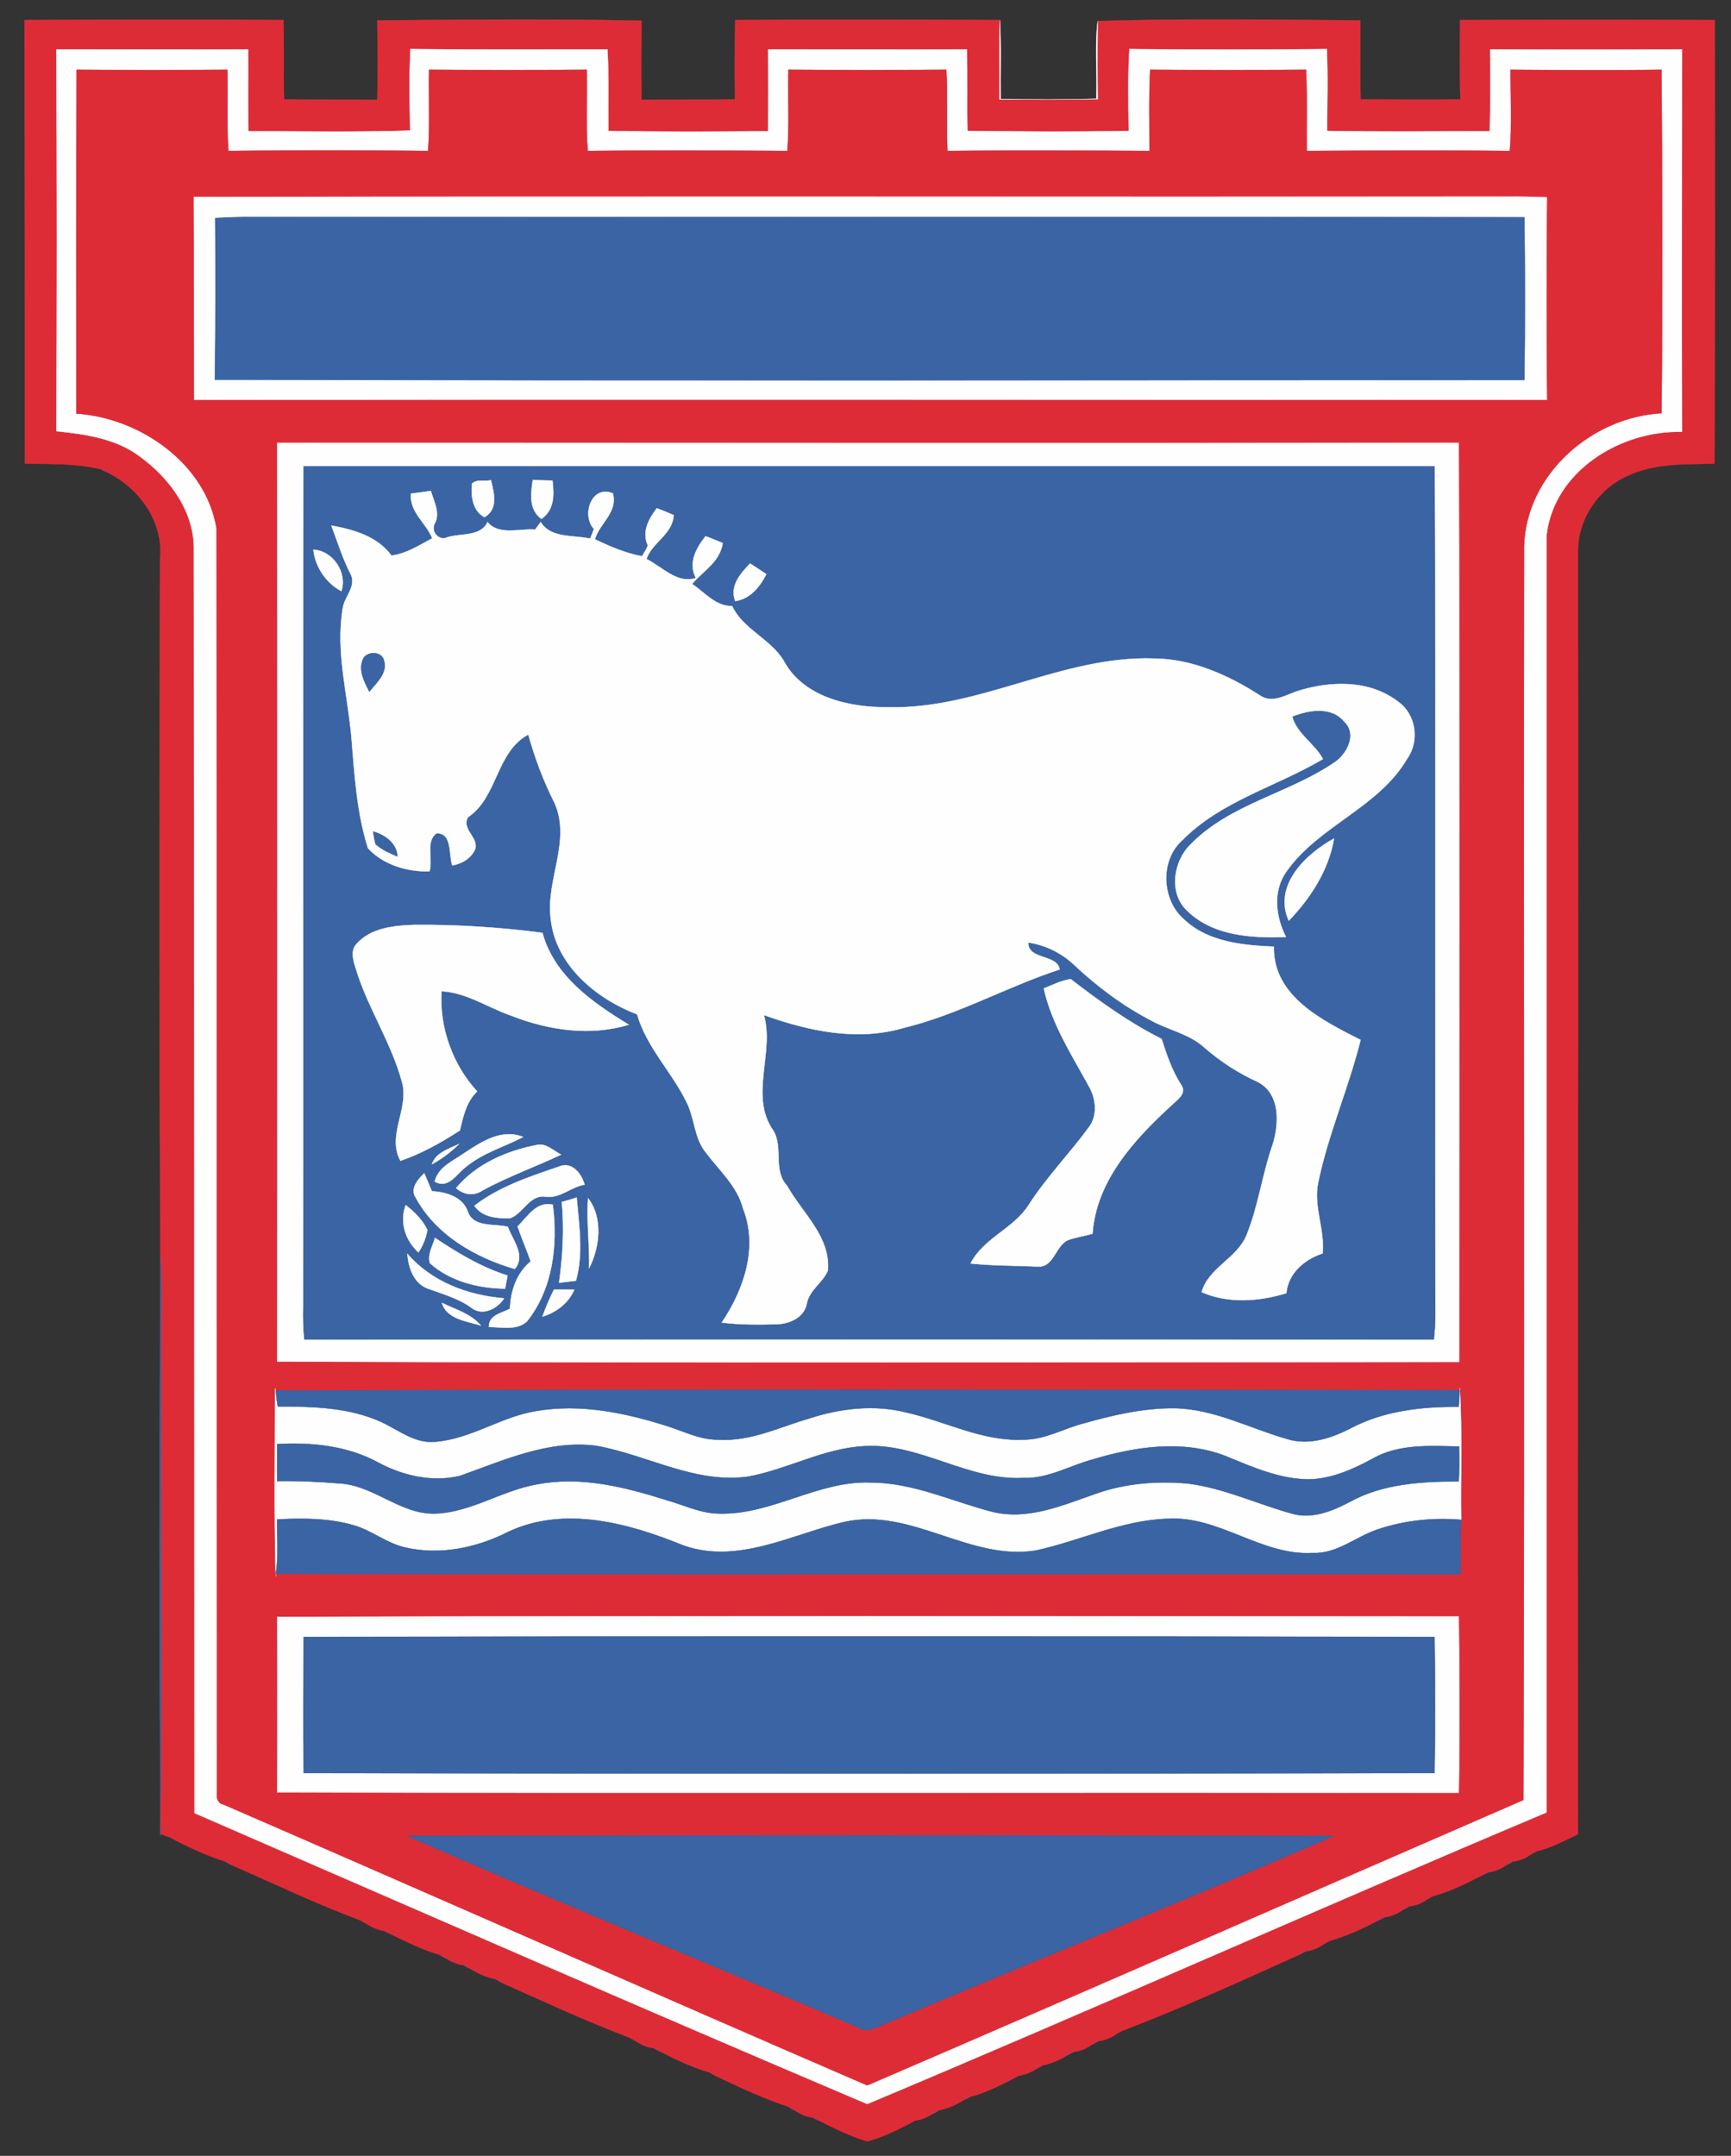 <?xml version="1.0" encoding="UTF-8" standalone="no"?>
<svg
   width="283.352"
   height="352.918"
   viewBox="0 0 501 624"
   version="1.1"
   id="svg27"
   sodipodi:docname="ipswich.svg"
   inkscape:version="1.4.2 (f4327f4, 2025-05-13)"
   xmlns:inkscape="http://www.inkscape.org/namespaces/inkscape"
   xmlns:sodipodi="http://sodipodi.sourceforge.net/DTD/sodipodi-0.dtd"
   xmlns="http://www.w3.org/2000/svg"
   xmlns:svg="http://www.w3.org/2000/svg">
  <rect x="0" y="0" width="501" height="624" fill="#333333" stroke="none"/>
  <defs
     id="defs27" />
  <sodipodi:namedview
     id="namedview27"
     pagecolor="#ffffff"
     bordercolor="#000000"
     borderopacity="0.25"
     inkscape:showpageshadow="2"
     inkscape:pageopacity="0.0"
     inkscape:pagecheckerboard="0"
     inkscape:deskcolor="#d1d1d1"
     inkscape:zoom="2.2866502"
     inkscape:cx="141.47332"
     inkscape:cy="155.46759"
     inkscape:window-width="1920"
     inkscape:window-height="1009"
     inkscape:window-x="-8"
     inkscape:window-y="-8"
     inkscape:window-maximized="1"
     inkscape:current-layer="svg27" />
  <path
     fill="#de2c37"
     stroke="#de2c37"
     stroke-width=".094"
     d="M7.1 5.8c25-.1 50-.2 74.9 0 .3 7.7 0 15.4.2 23 9 .1 18 0 27 .1.2-7.7.1-15.4 0-23 25.5-.2 51-.5 76.5.1-.1 7.6-.2 15.2 0 22.9 9-.1 18 0 27-.1-.1-7.7-.1-15.3.1-23 25.5-.2 51.1-.1 76.6 0-.2 7.6 0 15.3-.1 23 9.5 0 18.9.1 28.4-.1-.1-7.5-.1-15.1 0-22.6 25.2-.8 50.7-.4 76-.2 0 7.7-.1 15.3.1 22.9 9.6 0 19.2.1 28.9 0-.3-7.7-.2-15.3-.1-23 24.6-.1 49.1-.1 73.7 0 .1 42.8.1 85.6-.1 128.4-8.5.2-17.4-.2-25.3 3.6-8.5 3.8-14.4 12.8-14.2 22.2.1 123.6-.1 247.3 0 370.9-3.9 1.8-7.7 4-11.9 4.9-.5.3-1.4.8-1.8 1-1.5 1.1-3.3 1.8-5.2 2-.4.3-1.3.8-1.8 1-1.5 1.1-3.3 1.9-5.2 2.1-.4.2-1.3.7-1.8.9-4.6 2.3-9.3 4.7-14.2 6-.5.3-1.4.8-1.8 1-1.5 1.1-3.3 1.8-5.2 2-.4.3-1.3.8-1.8 1-1.5 1.1-3.3 1.9-5.2 2.1-.4.2-1.3.7-1.8.9-4.5 2.4-9.3 4.6-14.2 6-.5.3-1.4.8-1.8 1-1.5 1.1-3.3 1.8-5.2 2-.4.3-1.3.7-1.8 1-16.9 7.6-33.9 15.4-51.2 22-.5.3-1.4.8-1.8 1-1.5 1.1-3.3 1.8-5.2 2-.4.3-1.3.8-1.8 1-1.5 1.1-3.3 1.9-5.2 2.1-.4.2-1.3.7-1.8.9-2.2 1.4-4.6 2.5-7.2 3-.5.3-1.4.8-1.8 1-1.6 1-3.4 1.8-5.2 2-.5.3-1.4.8-1.8 1-3.9 2-7.9 4-12.2 5.1-.4.2-1.3.7-1.8.9-2.2 1.4-4.6 2.5-7.2 3-.5.3-1.3.8-1.8 1-1.6 1-3.4 1.8-5.2 2-.5.3-1.4.8-1.8 1-3.9 2-7.8 3.9-12 5-4.9-1.4-9.5-3.8-14-6-.5-.2-1.4-.7-1.8-.9-1.9-.2-3.7-1-5.2-2.1-.5-.2-1.4-.7-1.8-1-7.2-2.4-14.3-5.7-21.2-9-.4-.2-1.3-.7-1.8-1-4.9-1.4-9.6-3.7-14.2-6-.5-.2-1.4-.7-1.8-1-1.9-.1-3.6-1-5.2-2-.4-.2-1.3-.7-1.8-1-12.6-4.8-24.9-10.5-37.2-16-.4-.3-1.3-.8-1.8-1-2.6-.5-5-1.7-7.2-3-.5-.2-1.4-.7-1.8-1-1.9-.2-3.6-1-5.2-2-.5-.2-1.3-.7-1.8-1-4.9-1.4-9.6-3.8-14.2-6-.5-.2-1.4-.7-1.8-.9-1.9-.3-3.7-1.1-5.2-2.1-.4-.2-1.3-.7-1.8-1-12.6-4.7-24.9-10.6-37.2-16-.5-.2-1.3-.7-1.8-1-4.9-1.5-9.6-3.7-14.2-6-.4-.2-1.3-.7-1.8-1-.7-.2-2.1-.7-2.8-1 .6-45.9.1-91.9.2-137.8-.1-9.8.4-19.6-.2-29.3-.3-67.2-.2-134.5-.1-201.7 1.2-10.8-5.9-20.7-15.3-25.3-.4-.2-1.4-.6-1.8-.9-7.3-1.7-14.7-1.5-22-1.6 0-42.8 0-85.6-.1-128.4m9.2 8.5c.2 36.8.2 73.7 0 110.5 8.5.9 17.4 2.1 24.4 7.5 8.2 6 15.1 15.2 15.4 25.7.1 122.3.2 244.6.2 366.8C121.2 553 186 581.4 251 609c65.7-27.6 130.9-56.7 196.6-84.4V155c2.1-18.7 21.5-30.5 39.2-30-.1-36.9 0-73.8 0-110.7q-27.75.15-55.5 0c0 7.9.1 15.8-.1 23.7-15.7 0-31.4.2-47.1-.1 0-7.9.3-15.8-.1-23.7-19.1.2-38.1.2-57.1 0-.5 7.9-.3 15.8-.2 23.7-15.5.3-31.1.2-46.7 0-.2-7.9.1-15.8-.2-23.6-19.1.1-38.3 0-57.5 0q.15 11.85 0 23.7c-15.4.1-30.8.2-46.2-.1-.1-7.9.2-15.8-.3-23.6-19 0-38 .1-57-.1-.4 7.9-.2 15.8-.1 23.6-15.6.5-31.2.2-46.8.2-.2-7.9 0-15.8-.1-23.7-18.5.1-37 0-55.5 0Z"
     id="path1" />
  <path
     fill="#fefefe"
     stroke="#fefefe"
     stroke-width=".094"
     d="M289.4 5.8c.4 7.6.1 15.2.2 22.9 9.2.1 18.5.2 27.7-.1.3-7.5-.5-15.1.4-22.5-.1 7.5-.1 15.1 0 22.6-9.5.2-18.9.1-28.4.1.1-7.7-.1-15.4.1-23Z"
     id="path2" />
  <path
     fill="#fefefe"
     stroke="#fefefe"
     stroke-width=".094"
     d="M16.3 14.3c18.5 0 37 .1 55.5 0 .1 7.9-.1 15.8.1 23.7 15.6 0 31.2.3 46.8-.2-.1-7.8-.3-15.7.1-23.6 19 .2 38 .1 57 .1.5 7.8.2 15.7.3 23.6 15.4.3 30.8.2 46.2.1q.15-11.85 0-23.7c19.2 0 38.4.1 57.5 0 .3 7.8 0 15.7.2 23.6 15.6.2 31.2.3 46.7 0-.1-7.9-.3-15.8.2-23.7 19 .2 38 .2 57.1 0 .4 7.9.1 15.8.1 23.7 15.7.3 31.4.1 47.1.1.2-7.9.1-15.8.1-23.7q27.75.15 55.5 0c0 36.9-.1 73.8 0 110.7-17.7-.5-37.1 11.3-39.2 30v369.6C381.9 552.3 316.7 581.4 251 609c-65-27.6-129.8-56-194.7-84.2 0-122.2-.1-244.5-.2-366.8-.3-10.5-7.2-19.7-15.4-25.7-7-5.4-15.9-6.6-24.4-7.5.2-36.8.2-73.7 0-110.5m5.9 5.9c-.2 33.2-.1 66.4-.1 99.5 18.4 1.2 37.5 14.4 40.6 33.3.1 122 0 244 .1 366-.2 1.5.3 3 1.9 3.3 62.2 27 124.1 54.4 186.3 81.3 63.4-27.3 126.6-55.1 189.9-82.6.4-121 0-242 .2-363.1.7-20.7 19.6-37.2 39.8-38.3.3-33.1.2-66.2 0-99.4-14.6.2-29.1.1-43.7 0 0 7.9.4 15.7-.2 23.5-19.6-.2-39.2-.1-58.8 0-.1-7.8.2-15.6-.2-23.5-15 .1-30.1.1-45.1 0-.4 7.8-.2 15.7-.2 23.5-19.5-.1-39-.2-58.5 0-.3-7.8.1-15.6-.3-23.5-15.2.1-30.5.1-45.7 0-.2 7.9.3 15.7-.3 23.5-19.3-.1-38.5-.2-57.8 0-.6-7.8-.1-15.6-.3-23.5q-22.8.15-45.6 0c-.2 7.9.3 15.7-.3 23.5-19.2-.2-38.5-.2-57.8 0-.5-7.8-.1-15.6-.3-23.5-14.5.1-29.1.1-43.6 0Z"
     id="path3" />
  <path
     fill="#de2c37"
     stroke="#de2c37"
     stroke-width=".094"
     d="M22.2 20.2c14.5.1 29.1.1 43.6 0 .2 7.9-.2 15.7.3 23.5 19.3-.2 38.6-.2 57.8 0 .6-7.8.1-15.6.3-23.5q22.8.15 45.6 0c.2 7.9-.3 15.7.3 23.5 19.3-.2 38.5-.1 57.8 0 .6-7.8.1-15.6.3-23.5 15.2.1 30.5.1 45.7 0 .4 7.9 0 15.7.3 23.5 19.5-.2 39-.1 58.5 0 0-7.8-.2-15.7.2-23.5 15 .1 30.1.1 45.1 0 .4 7.9.1 15.7.2 23.5 19.6-.1 39.2-.2 58.8 0 .6-7.8.2-15.6.2-23.5 14.6.1 29.1.2 43.7 0 .2 33.2.3 66.3 0 99.4-20.2 1.1-39.1 17.6-39.8 38.3-.2 121.1.2 242.1-.2 363.1-63.3 27.5-126.5 55.3-189.9 82.6-62.2-26.9-124.1-54.3-186.3-81.3-1.6-.3-2.1-1.8-1.9-3.3-.1-122 0-244-.1-366-3.1-18.9-22.2-32.1-40.6-33.3 0-33.1-.1-66.3.1-99.5M56.1 57c.1 19.6 0 39.2.1 58.7 130.5-.1 261 0 391.5 0-.2-19.5-.2-39 0-58.6-2.9-.1-5.8-.2-8.7-.2-127.6.1-255.3-.1-382.9.1m24.1 71.2c.1 88.7.1 177.3 0 265.9 114 .4 228 .2 342.1.1.1-88.7.2-177.4-.1-266-114 .1-228 0-342 0m-.6 273.6c0 18.1-.3 36.4.2 54.5v-.8c114.3.4 228.6 0 342.9.2 0-5.2-.1-10.5.2-15.8-.2-12.7.4-25.5-.4-38.2v.7c-114.3-.2-228.5-.3-342.7.1l-.2-.7m.6 66.2c.1 16.9.1 33.9 0 50.8 114 .2 228 0 342 .1.3-17 .2-34 0-51-114-.1-228-.2-342 .1m37.7 63.4c43.2 19 87 36.8 130.4 55.4 2.8 1.8 5.7-.2 8.3-1.2 43.1-18.2 86.6-35.6 129.5-54.2q-134.1-.3-268.2 0Z"
     id="path4" />
  <path
     fill="#fefefe"
     stroke="#fefefe"
     stroke-width=".094"
     d="M56.1 57c127.6-.2 255.3 0 382.9-.1 2.9 0 5.8.1 8.7.2-.2 19.6-.2 39.1 0 58.6-130.5 0-261-.1-391.5 0-.1-19.5 0-39.1-.1-58.7m6.2 6.1c.1 15.6.1 31.2-.1 46.8 126.4.3 252.7.1 379 .1q.3-23.55 0-47.1c-123.7-.2-247.5 0-371.2-.1-2.6 0-5.2.1-7.7.3Z"
     id="path5" />
  <path
     fill="#3a64a3"
     stroke="#3a64a3"
     stroke-width="0.094"
     d="m 70,62.8 c 123.7,0.1 247.5,-0.1 371.2,0.1 0.2,15.7 0.2,31.4 0,47.1 -126.3,0 -252.6,0.2 -379,-0.1 0.2,-15.6 0.2,-31.2 0.1,-46.8"
     id="path6"
     sodipodi:nodetypes="ccccc" />
  <path
     fill="#3a64a3"
     stroke="#3a64a3"
     stroke-width=".094"
     d="M101.2 79.8c2.5-.2 4.9.1 7.3 1.1.8 4.6-3.8 5-7.2 5 0-2.1-.1-4.1-.1-6.1Zm223.1.6c3.1-.5 6.7-.1 9 2.3 3.3 3.3 2.3 9.6-1.8 11.9-4 2.3-10 1.6-12.5-2.6-2.6-4.4-.1-11.1 5.3-11.6Z"
     id="path8" />
  <path
     fill="#fefefe"
     stroke="#fefefe"
     stroke-width=".094"
     d="M80.2 128.2c114 0 228 .1 342 0 .3 88.6.2 177.3.1 266-114.1.1-228.1.3-342.1-.1.1-88.6.1-177.2 0-265.9m7.7 6.8c-.2 81 0 162-.1 243-.1 3.2 0 6.5.3 9.7 109-.1 218-.1 326.9 0 .2-2.2.4-4.5.4-6.7-.2-82 .1-164-.2-246z"
     id="path9" />
  <path
     fill="#3a64a3"
     stroke="#3a64a3"
     stroke-width=".094"
     d="M87.9 135h327.3c.3 82 0 164 .2 246 0 2.2-.2 4.5-.4 6.7-108.9-.1-217.9-.1-326.9 0-.3-3.2-.4-6.5-.3-9.7.1-81-.1-162 .1-243m48.7 5c-.3 3.6.1 7.8 3.6 9.7 4.1-2.3 2.8-7 1.9-10.7-1.8.4-4.1-.4-5.5 1m17.6-1.1c-.6 4-1.2 8.6 2.5 11.3 3.8-2.6 3.7-7 3.2-11.1-1.9 0-3.8-.1-5.7-.2m-35.3 4c-.3 5.5 4.4 8.4 6.2 12.9-3.7 2-7.6 4.5-11.8 5-4.1-5.6-10.9-7.5-17.4-8.7 1.8 4.8 3.3 9.7 5.7 14.3 1.5 3.5-2 6.4-2.4 9.7-2.1 12.5 1.4 24.8 2.5 37.2.9 10.8 1.5 21.8 4.8 32.2 4.4 4.8 11.4 6.9 17.8 6.7 1.1-3.6-1.2-8.6 2-11 4.7-.2 3.5 6.2 4.6 9.3 2.8-.5 5.6-2.1 6.7-4.9.8-3.3-4.2-5.8-2.1-9.1 8.6-5.8 8-18.8 17.4-23.9 1.9 6.8 4.4 13.5 7.6 19.8 4.9 11-2.6 22.3-1.1 33.6 1.4 13.4 13.2 23.1 25 27.6 2.7 9.4 9.8 16.4 14.1 25 2.6 4.8 2.3 10.7 5.8 15 3.9 5.2 9.1 9.7 10.8 16.3 4.4 11.2.2 23.4-6.2 32.9 5.3.7 10.7.6 16.1.5 3.7-.2 7.7-2 8.5-5.9.7-4 4.6-6.1 6.1-9.6.9-9.8-7.4-16.7-11.8-24.6-4.2-4.5-1-11.1-4-16-7-10 .4-22.4-2.7-33.4 12.8 4.6 27 7.7 40.5 3.7 15.7-3.8 29.8-11.9 45.1-16.9-.7-4.5-9.2-2.7-9.1-7.8 4.9.7 9.6 3 13.2 6.4 6.8 6.4 14.3 12 22.6 16.3 5 2.7 11 3.8 15.3 7.8 4.6 4 9.7 7.3 15.2 9.8 6.7 3.3 6.4 12.1 4.4 18.3-3 8.6-4.1 17.8-7.6 26.3-2.8 6.6-11 9.3-12.9 16.3 7.6 3.4 16.8 2.7 24.5.3.6-5.8 5.1-9.7 10.5-11.5.7-6.9-2.7-13.6-1.3-20.4 2.9-14.1 8.8-27.4 12.3-41.4-11-5.6-25.4-12.6-25.1-27-9-.4-19-1.3-25.9-7.8-6.6-5.5-7.2-17.2-.6-23 11.2-11.4 27.2-15.5 40.7-23.5-2.4-4.5-7.5-7.2-8.9-12.3 4.8-1.9 11.3-3.1 15.1 1.5 3.7 3.5.9 9.1-2.6 11.6-13.3 9.2-30.5 12.1-42 24-4.9 4.8-6.3 14-1 19 7.4 7.4 18.8 8.1 28.7 7.7-3-5.9-3.9-13.2.1-18.9 9.4-13.4 26.8-18.5 35.1-32.9 3.5-5 2.4-12.6-2.6-16.2-8.4-6.6-20.1-6.2-29.8-3-3.2 1.2-7 3.4-10.3 1.1-9.2-5.9-19.6-10.6-30.7-10.7-26.6-.9-50.4 14.8-77 14.1-11.1.1-24.5-2.8-30.2-13.5-3.8-6.3-11.8-9.1-14.9-15.8-4.7.2-8-4-11.6-6.4 3.3-3.8 8-6.3 8.9-11.8-1.7-.7-3.3-1.4-5-2-2.7 3.5-5.1 7.6-2.8 12.1-5.4 1.8-9.8-3.3-14.3-5.5 1.7-4.9 7.5-7 7.9-12.7-1.6-.7-3.3-1.4-4.9-2-2.4 3.2-4.4 6.8-2.6 10.8-.4 1.1-1.1 2.1-1.7 3.1-4.8-.9-9.2-2.8-13.6-4.9 1.3-4.7 6.6-7.6 5.2-13.3-6.2-2.6-9.2 6.3-5.5 10.3-.3.9-.7 1.9-1.1 2.8-4.8-1.1-11.4 0-14.3-4.8-.4.5-1.2 1.6-1.6 2.2-4.5-.4-10.5 1.8-13.8-2.2-1.9 4.3-7.8 3.2-11.6 4.4-2.4 1.2-4.9-1.6-3.7-3.9 1.7-3.1-.2-6.4-1.1-9.5-1.9.3-3.8.5-5.8.8m-28.2 16.2c.5 5 3.7 9.7 8.1 12 1.8-5.3-2.4-11.7-8.1-12m126.4 4c-2.8 2.9-6 6.5-4.3 10.9 4.4-.7 7.1-4.1 9-7.8-1.5-1-3.1-2.1-4.7-3.1M373 266.5c6.3-6.5 11.6-14.7 13.1-23.8-8.2 4.5-17.7 13.6-13.1 23.8m-269.8 6.7c-1.8 1.9-1 4.7-.3 6.9 3.4 11.5 10.4 21.6 13.5 33.3 2 7.6-4.5 15.3-.5 22.6 6.1-2.1 11.8-5.3 17.2-8.8 1-4.1 1.8-8.2 5-11.3-7.1-7.7-11-18.6-10.3-29 7.3.4 13.5 4.8 20.2 7.1 10.7 4.2 22.8 6 34 2.6-10.5-6.4-21.6-14.1-25-26.6-12.3-1.6-24.7-2.4-37-2.3-5.9.2-12.6.8-16.8 5.5m198.9 12.9c2.3 10.4 8.2 19.4 13.2 28.6 1.9 3.4 2.4 8.2-.1 11.5-5.6 7.7-12.3 14.5-17.5 22.6-4.3 6.8-13 9.5-16.8 16.9 6.5.7 13 .6 19.4.9 4.7.4 5.1-5.9 8.7-7.6 2.3-.9 4.8-1.2 7.2-1.9 1.1-15.3 12-27.2 22.8-37.1 1.5-1.5 4.5-3.3 3-5.8-2.7-4.1-4.3-8.8-5.8-13.5-9.4-4.7-18-10.9-26.3-17.3-2.8.4-5.3 1.7-7.8 2.7m-167.5 47.5c-3.3 2.4-7.7 4-8.8 8.4 4 2.3 6.3-2.2 9-4.2 4.9-4.1 11.1-5.8 16.6-8.7-6.1-2.5-11.9 1.3-16.8 4.5M125 337c2.9-1.6 5.6-3.6 7.9-5.9-2.9 1.4-6.8 2.5-7.9 5.9m30.4-5.6c-8.8 1.7-17.6 5.5-23.4 12.5 2.2 1.9 5.1 2.4 7.6.7 7.3-4 15.9-7.1 22.8-10.4-2.2-1.1-4.3-3.4-7-2.8m6.3 6.3c-8.5 2.9-17.3 5.8-24.4 11.3 2.3 3.4 6.6 3.7 10.4 3.6 3.8-1.4 5.6-7 10.3-6.2 4.2.5 7.3-2.9 11.2-3.5-.9-3.3-3.8-6.9-7.5-5.2m-41.4 8.9c5.8 10.8 17.3 17.4 28.7 20.7 3.3-4-.7-8.4-2-12.2-3.9-1-10 .3-11.6-4.4-1.5-4.3-6.3-5.7-10.4-5.9-.7-1.7-1.5-3.5-2.2-5.2-1.8 1.7-4.2 4.4-2.5 7m42.3 1.3c.7 7.8.3 15.6-.8 23.4 1.6-.2 3.2-.4 4.9-.6 2.2-7.9.9-16.1.2-24.1-1.4.5-2.8.9-4.3 1.3m7.6-1.1c-.5 6.8.5 13.5.3 20.3 3.1-6 4.1-14.6-.3-20.3m-52.8 2c-1.8 5-.1 10.2 3.7 13.7 1.3-1.9 2.2-4.2 2.6-6.5-1.4-2.9-3.8-5.3-6.3-7.2m32.4 6.2c1.2 3.5 2.6 6.7 3.8 10.1-4.1 3.4-5.8 8.5-6 13.7-2.4 1.3-6.2 1.8-6.1 5.3 3.6 0 8 1.1 11-1.6 7.5-9.4 9-22.1 7.5-33.8-4.7-1.1-7.3 3.4-10.2 6.3m-25.4 10.6c5.9 5.3 14 7.3 21.8 7.4.2-1.3.5-2.6.7-3.8-7.6-2.4-14.4-6.5-21-10.9-.7 2.4-2.2 4.8-1.5 7.3m-6.5-2.7c.3 4.1 1.9 8.7 6 10.1 4.3 1.6 8.8 2.8 12.5 5.5 3.2 2.6 7.6.3 9.5-2.7-10.5-.9-20.9-4.7-28-12.9m42.4 10.4c-1.2 2.5-2.4 5.1-3.3 7.8 3.9-1.2 7.5-3.8 9.2-7.8-2 0-4-.1-5.9 0m-32.4 3.8c1.4 4.8 7.3 5.3 11.3 6.6-2.8-3.4-7.4-4.7-11.3-6.6ZM29.2 135.8c.4.3 1.4.7 1.8.9-.4-.2-1.4-.6-1.8-.9Z"
     id="path10" />
  <path
     fill="#fefefe"
     stroke="#fefefe"
     stroke-width=".094"
     d="M136.6 140c1.4-1.4 3.7-.6 5.5-1 .9 3.7 2.2 8.4-1.9 10.7-3.5-1.9-3.9-6.1-3.6-9.7Zm17.6-1.1c1.9.1 3.8.2 5.7.2.5 4.1.6 8.5-3.2 11.1-3.7-2.7-3.1-7.3-2.5-11.3Z"
     id="path11" />
  <path
     fill="#fefefe"
     stroke="#fefefe"
     stroke-width=".094"
     d="M118.9 142.9c2-.3 3.9-.5 5.8-.8.9 3.1 2.8 6.4 1.1 9.5-1.2 2.3 1.3 5.1 3.7 3.9 3.8-1.2 9.7-.1 11.6-4.4 3.3 4 9.3 1.8 13.8 2.2.4-.6 1.2-1.7 1.6-2.2 2.9 4.8 9.5 3.7 14.3 4.8.4-.9.8-1.9 1.1-2.8-3.7-4-.7-12.9 5.5-10.3 1.4 5.7-3.9 8.6-5.2 13.3 4.4 2.1 8.8 4 13.6 4.9.6-1 1.3-2 1.7-3.1-1.8-4 .2-7.6 2.6-10.8 1.6.6 3.3 1.3 4.9 2-.4 5.7-6.2 7.8-7.9 12.7 4.5 2.2 8.9 7.3 14.3 5.5-2.3-4.5.1-8.6 2.8-12.1 1.7.6 3.3 1.3 5 2-.9 5.5-5.6 8-8.9 11.8 3.6 2.4 6.9 6.6 11.6 6.4 3.1 6.7 11.1 9.5 14.9 15.8 5.7 10.7 19.1 13.6 30.2 13.5 26.6.7 50.4-15 77-14.1 11.1.1 21.5 4.8 30.7 10.7 3.3 2.3 7.1.1 10.3-1.1 9.7-3.2 21.4-3.6 29.8 3 5 3.6 6.1 11.2 2.6 16.2-8.3 14.4-25.7 19.5-35.1 32.9-4 5.7-3.1 13-.1 18.9-9.9.4-21.3-.3-28.7-7.7-5.3-5-3.9-14.2 1-19 11.5-11.9 28.7-14.8 42-24 3.5-2.5 6.3-8.1 2.6-11.6-3.8-4.6-10.3-3.4-15.1-1.5 1.4 5.1 6.5 7.8 8.9 12.3-13.5 8-29.5 12.1-40.7 23.5-6.6 5.8-6 17.5.6 23 6.9 6.5 16.9 7.4 25.9 7.8-.3 14.4 14.1 21.4 25.1 27-3.5 14-9.4 27.3-12.3 41.4-1.4 6.8 2 13.5 1.3 20.4-5.4 1.8-9.9 5.7-10.5 11.5-7.7 2.4-16.9 3.1-24.5-.3 1.9-7 10.1-9.7 12.9-16.3 3.5-8.5 4.6-17.7 7.6-26.3 2-6.2 2.3-15-4.4-18.3-5.5-2.5-10.6-5.8-15.2-9.8-4.3-4-10.3-5.1-15.3-7.8-8.3-4.3-15.8-9.9-22.6-16.3-3.6-3.4-8.3-5.7-13.2-6.4-.1 5.1 8.4 3.3 9.1 7.8-15.3 5-29.4 13.1-45.1 16.9-13.5 4-27.7.9-40.5-3.7 3.1 11-4.3 23.4 2.7 33.4 3 4.9-.2 11.5 4 16 4.4 7.9 12.7 14.8 11.8 24.6-1.5 3.5-5.4 5.6-6.1 9.6-.8 3.9-4.8 5.7-8.5 5.9-5.4.1-10.8.2-16.1-.5 6.4-9.5 10.6-21.7 6.2-32.9-1.7-6.6-6.9-11.1-10.8-16.3-3.5-4.3-3.2-10.2-5.8-15-4.3-8.6-11.4-15.6-14.1-25-11.8-4.5-23.6-14.2-25-27.6-1.5-11.3 6-22.6 1.1-33.6-3.2-6.3-5.7-13-7.6-19.8-9.4 5.1-8.8 18.1-17.4 23.9-2.1 3.3 2.9 5.8 2.1 9.1-1.1 2.8-3.9 4.4-6.7 4.9-1.1-3.1.1-9.5-4.6-9.3-3.2 2.4-.9 7.4-2 11-6.4.2-13.4-1.9-17.8-6.7-3.3-10.4-3.9-21.4-4.8-32.2-1.1-12.4-4.6-24.7-2.5-37.2.4-3.3 3.9-6.2 2.4-9.7-2.4-4.6-3.9-9.5-5.7-14.3 6.5 1.2 13.3 3.1 17.4 8.7 4.2-.5 8.1-3 11.8-5-1.8-4.5-6.5-7.4-6.2-12.9m-14 48.3c-1.1 3.1.6 6.2 2 9 2-2.6 5.4-5.4 4.2-9.1-.7-2.8-5.4-2.7-6.2.1m3.1 49.5c.2 1.2.4 2.4.7 3.6 1.8 1.7 4.1 2.6 6.3 3.6-.1-3.7-3.6-6.3-7-7.2Z"
     id="path12" />
  <path
     fill="#fefefe"
     stroke="#fefefe"
     stroke-width=".094"
     d="M90.7 159.1c5.7.3 9.9 6.7 8.1 12-4.4-2.3-7.6-7-8.1-12Zm126.4 4c1.6 1 3.2 2.1 4.7 3.1-1.9 3.7-4.6 7.1-9 7.8-1.7-4.4 1.5-8 4.3-10.9Z"
     id="path13" />
  <path
     fill="#3a64a3"
     stroke="#3a64a3"
     stroke-width=".094"
     d="M104.9 191.2c.8-2.8 5.5-2.9 6.2-.1 1.2 3.7-2.2 6.5-4.2 9.1-1.4-2.8-3.1-5.9-2-9Zm3.1 49.5c3.4.9 6.9 3.5 7 7.2-2.2-1-4.5-1.9-6.3-3.6-.3-1.2-.5-2.4-.7-3.6Z"
     id="path14" />
  <path
     fill="#fefefe"
     stroke="#fefefe"
     stroke-width=".094"
     d="M373 266.5c-4.6-10.2 4.9-19.3 13.1-23.8-1.5 9.1-6.8 17.3-13.1 23.8Zm-269.8 6.7c4.2-4.7 10.9-5.3 16.8-5.5 12.3-.1 24.7.7 37 2.3 3.4 12.5 14.5 20.2 25 26.6-11.2 3.4-23.3 1.6-34-2.6-6.7-2.3-12.9-6.7-20.2-7.1-.7 10.4 3.2 21.3 10.3 29-3.2 3.1-4 7.2-5 11.3-5.4 3.5-11.1 6.7-17.2 8.8-4-7.3 2.5-15 .5-22.6-3.1-11.7-10.1-21.8-13.5-33.3-.7-2.2-1.5-5 .3-6.9Zm198.9 12.9c2.5-1 5-2.3 7.8-2.7 8.3 6.4 16.9 12.6 26.3 17.3 1.5 4.7 3.1 9.4 5.8 13.5 1.5 2.5-1.5 4.3-3 5.8-10.8 9.9-21.7 21.8-22.8 37.1-2.4.7-4.9 1-7.2 1.9-3.6 1.7-4 8-8.7 7.6-6.4-.3-12.9-.2-19.4-.9 3.8-7.4 12.5-10.1 16.8-16.9 5.2-8.1 11.9-14.9 17.5-22.6 2.5-3.3 2-8.1.1-11.5-5-9.2-10.9-18.2-13.2-28.6Zm-167.5 47.5c4.9-3.2 10.7-7 16.8-4.5-5.5 2.9-11.7 4.6-16.6 8.7-2.7 2-5 6.5-9 4.2 1.1-4.4 5.5-6 8.8-8.4ZM125 337c1.1-3.4 5-4.5 7.9-5.9-2.3 2.3-5 4.3-7.9 5.9Zm30.4-5.6c2.7-.6 4.8 1.7 7 2.8-6.9 3.3-15.5 6.4-22.8 10.4-2.5 1.7-5.4 1.2-7.6-.7 5.8-7 14.6-10.8 23.4-12.5Zm6.3 6.3c3.7-1.7 6.6 1.9 7.5 5.2-3.9.6-7 4-11.2 3.5-4.7-.8-6.5 4.8-10.3 6.2-3.8.1-8.1-.2-10.4-3.6 7.1-5.5 15.9-8.4 24.4-11.3Z"
     id="path15" />
  <path
     fill="#fefefe"
     stroke="#fefefe"
     stroke-width=".094"
     d="M120.3 346.6c-1.7-2.6.7-5.3 2.5-7 .7 1.7 1.5 3.5 2.2 5.2 4.1.2 8.9 1.6 10.4 5.9 1.6 4.7 7.7 3.4 11.6 4.4 1.3 3.8 5.3 8.2 2 12.2-11.4-3.3-22.9-9.9-28.7-20.7Zm42.3 1.3c1.5-.4 2.9-.8 4.3-1.3.7 8 2 16.2-.2 24.1-1.7.2-3.3.4-4.9.6 1.1-7.8 1.5-15.6.8-23.4Zm7.6-1.1c4.4 5.7 3.4 14.3.3 20.3.2-6.8-.8-13.5-.3-20.3Zm-52.8 2c2.5 1.9 4.9 4.3 6.3 7.2-.4 2.3-1.3 4.6-2.6 6.5-3.8-3.5-5.5-8.7-3.7-13.7Z"
     id="path16" />
  <path
     fill="#fefefe"
     stroke="#fefefe"
     stroke-width=".094"
     d="M149.8 355c2.9-2.9 5.5-7.4 10.2-6.3 1.5 11.7 0 24.4-7.5 33.8-3 2.7-7.4 1.6-11 1.6-.1-3.5 3.7-4 6.1-5.3.2-5.2 1.9-10.3 6-13.7-1.2-3.4-2.6-6.6-3.8-10.1Z"
     id="path17" />
  <path
     fill="#fefefe"
     stroke="#fefefe"
     stroke-width=".094"
     d="M124.4 365.6c-.7-2.5.8-4.9 1.5-7.3 6.6 4.4 13.4 8.5 21 10.9-.2 1.2-.5 2.5-.7 3.8-7.8-.1-15.9-2.1-21.8-7.4Z"
     id="path18" />
  <path
     fill="#fefefe"
     stroke="#fefefe"
     stroke-width=".094"
     d="M117.9 362.9c7.1 8.2 17.5 12 28 12.9-1.9 3-6.3 5.3-9.5 2.7-3.7-2.7-8.2-3.9-12.5-5.5-4.1-1.4-5.7-6-6-10.1Z"
     id="path19" />
  <path
     fill="#3a64a3"
     stroke="#3a64a3"
     stroke-width=".094"
     d="M46.4 363.7c.6 9.7.1 19.5.2 29.3-.1 45.9.4 91.9-.2 137.8l.1.7c-.5-55.9-.3-111.9-.1-167.8Z"
     id="path20" />
  <path
     fill="#fefefe"
     stroke="#fefefe"
     stroke-width=".094"
     d="M160.3 373.3c1.9-.1 3.9 0 5.9 0-1.7 4-5.3 6.6-9.2 7.8.9-2.7 2.1-5.3 3.3-7.8Zm-32.4 3.8c3.9 1.9 8.5 3.2 11.3 6.6-4-1.3-9.9-1.8-11.3-6.6Zm-48.3 24.7.2.7c.2 1.5.3 3.1.6 4.6 10.1 0 20.6.2 30 4.5 5 2.3 9.7 6.3 15.6 5.7 10.3-.8 19.1-7.3 29.2-8.9 12.8-2.2 25.8.5 38 4.4 4.8 1.5 9.5 4 14.8 3.9 9.2.6 17.7-3.7 26.4-6.2 8.9-2.9 18.7-4 27.8-1.7 11.3 2.5 22 8.4 33.8 7.9 6.4.1 11.9-3.3 17.9-4.8 8.5-2.4 17.2-4.4 26.1-4.3 11.4.2 21.7 5.8 32.5 8.9 6.4 2 13.1-.3 18.8-3.3 9.5-4.9 20.3-6.1 30.9-6l.3-4.8v-.7c.8 12.7.2 25.5.4 38.2-8.2-.7-16.5.2-24.2 2.8-6.3 2.1-11.7 7.1-18.7 6.8-14.9.9-27.1-10.8-42-9.9-13.3.4-25.4 6.4-38.2 9.2-19.1 3.1-36.1-12.5-55.3-8.3-15.2 3.5-30.9 12.5-46.8 6.8-15.7-6.4-34.2-11.5-50.4-4-9.2 4.7-19.9 7-30.1 4.6-5.3-1.2-9.6-4.9-14.8-6.4-7.2-2.1-14.8-2.1-22.2-1.7-.1 5.2.5 10.5-.4 15.7v.8c-.5-18.1-.2-36.4-.2-54.5m.6 16.2v10.7c6.2-.1 12.5.2 18.6.7 9.7.8 17.3 9 27.2 8.7 10.5-.4 19.4-6.8 29.6-8.5 12.6-2.4 25.3.8 37.3 4.6 5 1.4 9.8 3.8 15 3.9 15.4.5 28.8-9.6 44.1-9 12.3 0 23.6 5.5 35.3 8.5 10.4 2.5 20.4-2 30-5.3 8.5-3 17.6-3.7 26.5-2.9 10.4 1.3 20 5.9 30.1 8.7 5.7 1.7 11.7-.7 16.8-3.4 9.6-5.3 20.8-5.9 31.5-5.9.2-3.4.2-6.7.1-10.1-8.4-.2-17.5-.8-25 3.5-5.7 3.1-11.8 5.8-18.3 6-8.6 0-16.6-3.6-24.4-6.8-12.3-4.7-25.9-2.7-38.2 1-6.8 1.8-13.1 5.7-20.3 5.4-16.1.8-30-10.2-46-9.2-11.7.6-22.1 6.7-33.5 8.8-15.4 2.2-29.3-6.3-44-8.9-13.8-1.8-26.8 4.2-39.5 8.7-7.9 1.9-16.4 0-23.5-3.8-8.9-4.9-19.4-6-29.4-5.4Z"
     id="path21" />
  <path
     fill="#3a64a3"
     stroke="#3a64a3"
     stroke-width=".094"
     d="M79.8 402.5c114.2-.4 228.4-.3 342.7-.1l-.3 4.8c-10.6-.1-21.4 1.1-30.9 6-5.7 3-12.4 5.3-18.8 3.3-10.8-3.1-21.1-8.7-32.5-8.9-8.9-.1-17.6 1.9-26.1 4.3-6 1.5-11.5 4.9-17.9 4.8-11.8.5-22.5-5.4-33.8-7.9-9.1-2.3-18.9-1.2-27.8 1.7-8.7 2.5-17.2 6.8-26.4 6.2-5.3.1-10-2.4-14.8-3.9-12.2-3.9-25.2-6.6-38-4.4-10.1 1.6-18.9 8.1-29.2 8.9-5.9.6-10.6-3.4-15.6-5.7-9.4-4.3-19.9-4.5-30-4.5-.3-1.5-.4-3.1-.6-4.6Zm.4 15.5c10-.6 20.5.5 29.4 5.4 7.1 3.8 15.6 5.7 23.5 3.8 12.7-4.5 25.7-10.5 39.5-8.7 14.7 2.6 28.6 11.1 44 8.9 11.4-2.1 21.8-8.2 33.5-8.8 16-1 29.9 10 46 9.2 7.2.3 13.5-3.6 20.3-5.4 12.3-3.7 25.9-5.7 38.2-1 7.8 3.2 15.8 6.8 24.4 6.8 6.5-.2 12.6-2.9 18.3-6 7.5-4.3 16.6-3.7 25-3.5.1 3.4.1 6.7-.1 10.1-10.7 0-21.9.6-31.5 5.9-5.1 2.7-11.1 5.1-16.8 3.4-10.1-2.8-19.7-7.4-30.1-8.7-8.9-.8-18-.1-26.5 2.9-9.6 3.3-19.6 7.8-30 5.3-11.7-3-23-8.5-35.3-8.5-15.3-.6-28.7 9.5-44.1 9-5.2-.1-10-2.5-15-3.9-12-3.8-24.7-7-37.3-4.6-10.2 1.7-19.1 8.1-29.6 8.5-9.9.3-17.5-7.9-27.2-8.7-6.1-.5-12.4-.8-18.6-.7z"
     id="path22" />
  <path
     fill="#3a64a3"
     stroke="#3a64a3"
     stroke-width=".094"
     d="M80.2 439.8c7.4-.4 15-.4 22.2 1.7 5.2 1.5 9.5 5.2 14.8 6.4 10.2 2.4 20.9.1 30.1-4.6 16.2-7.5 34.7-2.4 50.4 4 15.9 5.7 31.6-3.3 46.8-6.8 19.2-4.2 36.2 11.4 55.3 8.3 12.8-2.8 24.9-8.8 38.2-9.2 14.9-.9 27.1 10.8 42 9.9 7 .3 12.4-4.7 18.7-6.8 7.7-2.6 16-3.5 24.2-2.8-.3 5.3-.2 10.6-.2 15.8-114.3-.2-228.6.2-342.9-.2.9-5.2.3-10.5.4-15.7Z"
     id="path23" />
  <path
     fill="#fefefe"
     stroke="#fefefe"
     stroke-width=".094"
     d="M80.2 468c114-.3 228-.2 342-.1.2 17 .3 34 0 51-114-.1-228 .1-342-.1.1-16.9.1-33.9 0-50.8m7.7 5.8c-.1 13.2-.2 26.3 0 39.4q163.65.3 327.3 0c.2-13.1.2-26.3 0-39.4q-163.65-.3-327.3 0Z"
     id="path24" />
  <path
     fill="#3a64a3"
     stroke="#3a64a3"
     stroke-width="0.094"
     d="m 87.9,473.8 c 109.1,-0.2 218.2,-0.2 327.3,0 0.2,13.1 0.2,26.3 0,39.4 -109.1,0.2 -218.2,0.2 -327.3,0 -0.2,-13.1 -0.1,-26.2 0,-39.4"
     id="path25"
     sodipodi:nodetypes="ccccc" />
  <path
     fill="#3a64a3"
     stroke="#3a64a3"
     stroke-width=".094"
     d="M133.4 487.4c4.1-1.1 9.7 1.5 9.2 6.3-.9 6.6-11.4 7.5-14 1.6-1.3-3.4 1.2-7.4 4.8-7.9Zm29 .1c3.9-1.2 9.6.8 9.6 5.5.3 6.9-11 8.5-13.7 2.7-1.6-3.3.6-7.5 4.1-8.2Zm48.6-.8c1.9.3 4.5-.4 5.8 1.6.5 3.2-3.8 2.4-5.7 2.7-.1-1.4-.1-2.9-.1-4.3Zm175 0c2 .3 4.6-.4 5.8 1.6.4 3.2-3.7 2.4-5.7 2.7 0-1.4 0-2.9-.1-4.3Zm-150 8.9c.5-2.4 1.5-4.7 2.8-6.8 1.3 2.1 2.4 4.4 3.2 6.8zm-25-.9c2.3.1 4.7.3 7.1.5-.1 1.3-.1 2.5 0 3.7-2.4.3-4.7.4-7.1.4zm175 0c2.4.1 4.7.3 7.1.5-.1 1.2-.1 2.5 0 3.7-2.3.3-4.7.4-7 .4-.1-1.5-.1-3-.1-4.6Zm-268.1 36.7q134.1-.3 268.2 0c-42.9 18.6-86.4 36-129.5 54.2-2.6 1-5.5 3-8.3 1.2-43.4-18.6-87.2-36.4-130.4-55.4Zm-68.7.4Zm393.8 5Zm-377.8 2c.5.3 1.3.8 1.8 1-.5-.2-1.3-.7-1.8-1Zm370.8 1c.5-.2 1.4-.7 1.8-1-.4.3-1.3.8-1.8 1Zm-7 3c.5-.2 1.4-.7 1.8-.9-.4.2-1.3.7-1.8.9Zm-16 7Zm-7 3c.5-.2 1.4-.7 1.8-1-.4.3-1.3.8-1.8 1Zm-7 3c.5-.2 1.4-.7 1.8-.9-.4.2-1.3.7-1.8.9Zm-294.8 0Zm7 3.1c.4.2 1.3.7 1.8.9-.5-.2-1.4-.7-1.8-.9Zm271.8 3.9Zm-7 3c.5-.3 1.4-.7 1.8-1-.4.3-1.3.7-1.8 1Zm-248.8 0c.5.3 1.3.8 1.8 1-.5-.2-1.3-.7-1.8-1Zm7 3c.4.3 1.3.8 1.8 1-.5-.2-1.4-.7-1.8-1Zm9 4c.5.2 1.4.7 1.8 1-.4-.3-1.3-.8-1.8-1Zm179.8 16Zm-140.8 1Zm133.8 2c.5-.2 1.4-.7 1.8-1-.4.3-1.3.8-1.8 1Zm-126.8 1c.4.3 1.3.8 1.8 1-.5-.2-1.4-.7-1.8-1Zm119.8 2c.5-.2 1.4-.7 1.8-.9-.4.2-1.3.7-1.8.9Zm-9 4Zm-94.8 1Zm87.8 2Zm-14 6c.5-.2 1.4-.7 1.8-.9-.4.2-1.3.7-1.8.9Zm-50.8 2c.4.3 1.3.8 1.8 1-.5-.2-1.4-.7-1.8-1Zm41.8 2c.5-.2 1.3-.7 1.8-1-.5.3-1.3.8-1.8 1Zm-34.8 1.1c.4.2 1.3.7 1.8.9-.5-.2-1.4-.7-1.8-.9Zm27.8 1.9Z"
     id="path27" />
</svg>
